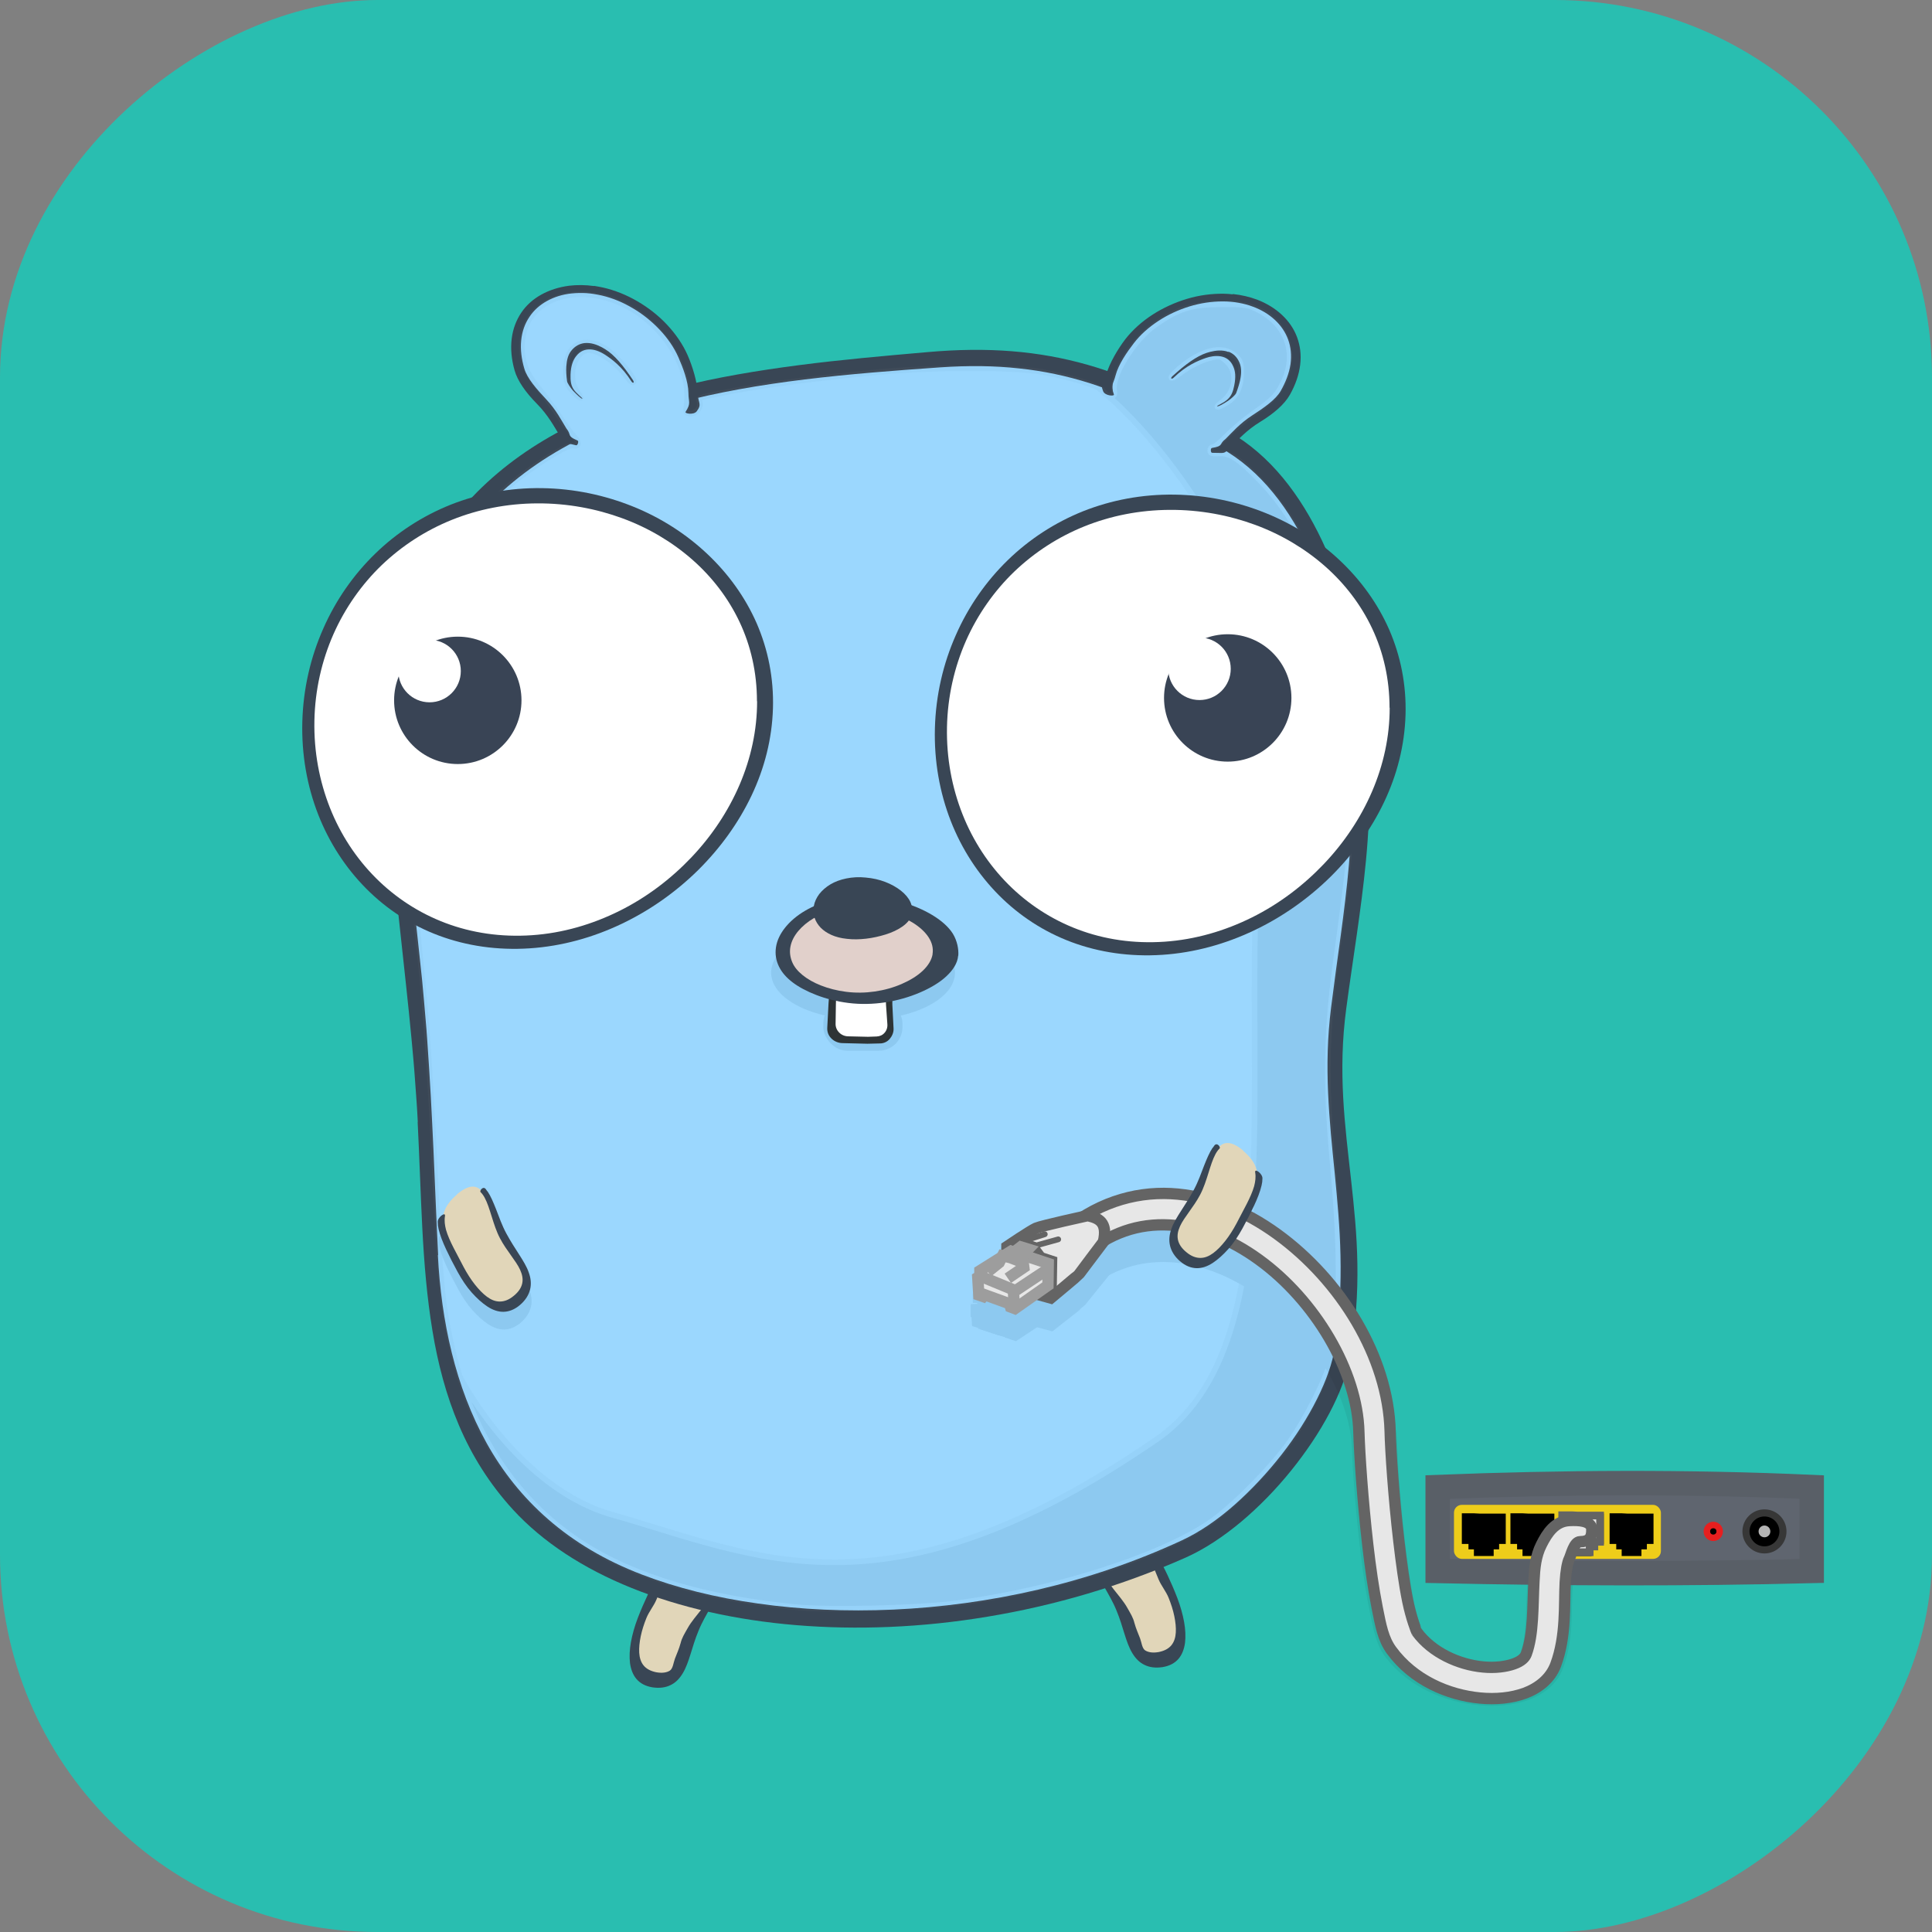 <?xml version="1.0" encoding="UTF-8"?><svg id="a" xmlns="http://www.w3.org/2000/svg" viewBox="0 0 128 128"><rect x="0" y="0" width="128" height="128" fill="#808080" stroke="none"/><defs><style>.cz,.da{fill:#394655;}.db{fill:#fff;}.dc{fill:#29beb0;}.dd{fill:#2e3436;}.de{fill:#e71f1f;}.df{isolation:isolate;}.dg,.dh,.di,.dj,.dk,.dl,.dm{stroke-linecap:round;}.dg,.dk{stroke-miterlimit:3;stroke-width:.37px;}.dg,.dk,.dn,.do{stroke:#9d9d9d;}.dp{stroke-width:.78px;}.dp,.dh,.dq,.di,.dr,.dj,.da,.dn,.ds,.dt,.du{fill-rule:evenodd;}.dp,.dh,.dj,.ds{stroke:#000;}.dv{opacity:.06;}.dw{fill:#b4b4b4;}.dh{stroke-width:.47px;}.dx{fill:#eecd1a;}.dq{fill:#c88825;}.di,.dr,.dk,.dn,.dt{fill:#e7e7e7;}.di,.dr,.dn,.dl,.do,.dm,.dt,.dy{stroke-miterlimit:3.2;}.di,.dr,.dn,.do,.dy{stroke-width:.75px;}.di,.dr,.dm,.dt,.dy{stroke:#646464;}.dj,.ds{stroke-width:.94px;}.dz{fill:#373737;}.ea{fill:#e1d6b9;}.eb{fill:#394455;}.ec{fill:#e1d0cb;}.dl{fill:#5f656f;stroke:#595f67;stroke-width:1.62px;}.do,.dm,.dy{fill:none;}.dm{stroke-width:.38px;}.dt{stroke-width:.51px;}.ed{fill:#96d6ff;}</style></defs><rect class="dc" x="0" y="0" width="128" height="128" rx="25" ry="25" transform="translate(128 0) rotate(90)"/><g id="b"><g id="c"><path id="d" class="ea" d="m46.16,103.89c-.59-.11-1.06-.07-1.42.08s-.63.42-.86.76-.43.75-.62,1.19-.39.91-.58,1.39-.33.93-.43,1.36-.14.83-.12,1.18c.02.35.12.65.31.89.19.24.49.41.92.49.42.08.77.04,1.04-.1.27-.14.47-.39.62-.7.15-.31.25-.69.36-1.11s.23-.88.43-1.35.5-.94.78-1.37.55-.85.69-1.22c.14-.37.16-.69,0-.94-.17-.25-.52-.44-1.11-.54Z"/><path id="e" class="cz" d="m47.62,105.31c-.1.36-.31.75-.54,1.18-.27.48-.58,1-.8,1.55-.23.55-.38,1.07-.53,1.55-.15.48-.3.91-.51,1.26-.21.35-.47.63-.81.79-.34.17-.74.22-1.21.15-.47-.08-.81-.27-1.05-.55s-.37-.64-.43-1.05c-.05-.42-.03-.89.06-1.39s.24-1.04.45-1.59.44-1.07.66-1.54c.22-.47.45-.9.71-1.24.1-.13.21-.25.32-.35.23-.21.89-.04.61.12-.26.15-.35.35-.52.62-.22.33-.37.75-.54,1.16s-.49.79-.66,1.21c-.17.42-.3.83-.38,1.22-.08.39-.12.76-.1,1.09.02.33.11.62.29.84.18.22.45.37.83.45.38.07.68.03.9-.1.22-.14.24-.52.35-.81.11-.29.27-.64.37-1.01.09-.37.25-.61.48-1.02.23-.41.58-.81.9-1.22s.58-.82.72-1.17c.02-.04.03-.09.05-.13.03-.11.06-.21.06-.31,0-.11.45-.15.37.15-.01.05-.02.1-.04.15h0Z"/></g><g id="f"><path id="g" class="ea" d="m74.08,102.54c.59-.11,1.06-.07,1.42.08s.63.42.86.76.43.75.62,1.19.39.91.58,1.39.33.93.43,1.36.14.83.12,1.18c-.02.35-.12.65-.31.89-.19.24-.49.41-.92.49-.42.08-.77.04-1.04-.1-.27-.14-.47-.39-.62-.7-.15-.31-.25-.69-.36-1.11s-.23-.88-.43-1.35-.5-.94-.78-1.37-.55-.85-.69-1.22c-.14-.37-.16-.69,0-.94.17-.25.52-.44,1.11-.54Z"/><path id="h" class="cz" d="m72.63,103.97c.1.36.31.75.54,1.18.27.48.58,1,.8,1.55.23.55.38,1.07.53,1.55.15.48.3.91.51,1.26.21.35.47.63.81.79.34.17.74.22,1.21.15.47-.08.81-.27,1.05-.55s.37-.64.43-1.05c.05-.42.03-.89-.06-1.39s-.24-1.04-.45-1.59-.44-1.07-.66-1.54c-.22-.47-.45-.9-.71-1.24-.1-.13-.21-.25-.32-.35-.23-.21-.89-.04-.61.12.26.15.35.35.52.62.22.33.37.75.54,1.16s.49.79.66,1.21c.17.42.3.83.38,1.22.08.39.12.76.1,1.09-.02.33-.11.62-.29.84-.18.22-.45.37-.83.45-.38.07-.68.03-.9-.1-.22-.14-.24-.52-.35-.81-.11-.29-.27-.64-.37-1.01-.09-.37-.25-.61-.48-1.02-.23-.41-.58-.81-.9-1.22s-.58-.82-.72-1.17c-.02-.04-.03-.09-.05-.13-.03-.11-.06-.21-.06-.31,0-.11-.45-.15-.37.15.01.05.02.1.04.15h0Z"/></g><g id="i" class="df"><path id="j" class="cz" d="m27.67,74.32c.12,2.38.19,4.75.31,7.07.12,2.32.31,4.59.67,6.77.36,2.19.91,4.29,1.76,6.28.85,1.99,2,3.85,3.57,5.57,1.98,2.16,4.67,3.91,7.87,5.2,3.2,1.29,6.9,2.13,10.9,2.46s8.3.17,12.67-.56c4.37-.72,8.83-2.01,13.12-3.91,1.24-.55,2.49-1.38,3.68-2.37,1.19-1,2.32-2.16,3.32-3.4s1.87-2.54,2.54-3.81,1.14-2.5,1.34-3.59c.42-2.29.54-4.36.51-6.3s-.22-3.78-.42-5.58c-.2-1.8-.42-3.58-.52-5.43s-.08-3.78.2-5.88c.22-1.67.47-3.29.7-4.91.23-1.62.45-3.25.61-4.93s.25-3.44.24-5.3-.13-3.85-.41-6.01c-.18-1.45-.47-3.01-.87-4.59s-.94-3.18-1.61-4.71c-.68-1.53-1.5-2.98-2.48-4.26s-2.14-2.4-3.48-3.25c-1.75-1.11-3.4-2.06-5.02-2.85-1.62-.78-3.2-1.4-4.81-1.86-1.62-.46-3.27-.76-5.02-.9-1.75-.14-3.6-.12-5.61.06-2.86.25-5.71.5-8.48.86s-5.47.81-8.04,1.46c-2.57.65-5,1.49-7.24,2.62-2.24,1.13-4.29,2.55-6.07,4.34-1.28,1.28-2.33,2.75-3.18,4.35-.85,1.6-1.5,3.34-1.96,5.16-.47,1.82-.75,3.72-.87,5.65-.12,1.93-.09,3.88.09,5.81.13,1.4.26,2.76.4,4.09.14,1.33.28,2.62.42,3.88.14,1.26.27,2.5.4,3.7.13,1.2.25,2.38.36,3.53.04.48.09.95.13,1.43.04.47.08.94.11,1.4s.07.92.1,1.38c.03.45.06.91.08,1.35h0Z"/><path id="k" class="ed" d="m29.01,83.14c.11,2.19.4,4.38.92,6.48.52,2.1,1.27,4.12,2.31,5.99s2.38,3.57,4.08,5.05,3.75,2.72,6.21,3.66c2.29.88,4.89,1.53,7.7,1.92,2.81.4,5.83.54,8.96.4,3.13-.14,6.36-.57,9.58-1.32s6.44-1.83,9.54-3.27c1.18-.55,2.36-1.36,3.48-2.35s2.18-2.13,3.12-3.33,1.74-2.47,2.35-3.69c.61-1.22,1.03-2.4,1.18-3.43.33-2.17.41-4.17.37-6.06-.04-1.9-.21-3.69-.38-5.46-.18-1.77-.36-3.52-.44-5.33s-.05-3.67.2-5.66c.21-1.67.43-3.24.64-4.78.21-1.55.4-3.08.54-4.67.14-1.59.23-3.24.24-5.03s-.08-3.72-.29-5.87c-.14-1.41-.38-2.93-.74-4.48-.36-1.55-.85-3.12-1.49-4.61s-1.42-2.92-2.37-4.18c-.95-1.26-2.07-2.35-3.38-3.17-1.66-1.04-3.2-1.95-4.7-2.71-1.5-.76-2.97-1.38-4.46-1.86-1.5-.47-3.02-.8-4.65-.97-1.63-.18-3.36-.2-5.26-.07-3.01.21-6.02.44-8.96.8-2.94.36-5.81.85-8.52,1.58-2.71.73-5.25,1.69-7.55,2.99-2.29,1.3-4.34,2.94-6.03,5.02-1.55,1.9-2.59,4.11-3.27,6.5-.67,2.38-.98,4.94-1.07,7.52s.04,5.21.24,7.73.48,4.96.72,7.17c.05.45.09.89.14,1.33.04.44.08.87.12,1.31.04.43.07.86.11,1.28s.07.85.1,1.26c.09,1.28.17,2.54.24,3.77s.12,2.43.18,3.62c.05,1.19.1,2.35.15,3.51.05,1.16.1,2.3.16,3.44h0Z"/></g><g id="l"><path id="m" class="ed" d="m73.79,24.86c-.19.76-.08,1.51.21,2.19.29.68.74,1.28,1.26,1.76.52.48,1.11.84,1.8,1.07.69.22,1.55.43,2.35.31.8-.12,1.37-.56,1.84-1.02.47-.47.97-1.05,1.78-1.58.81-.53,1.6-1.08,1.95-1.67.35-.59.57-1.2.66-1.82.09-.62.02-1.18-.16-1.68-.19-.51-.49-.95-.9-1.33-.41-.38-.91-.69-1.51-.9-.59-.22-1.27-.34-2.02-.34-.75,0-1.51.12-2.25.34-.74.23-1.45.56-2.1.98-.65.42-1.23.94-1.68,1.52-.45.59-1.03,1.42-1.23,2.18h0Z"/><path id="n" class="cz" d="m81.68,19.48c.58.06,1.11.19,1.6.37.65.25,1.2.59,1.65,1.01s.79.91,1,1.47.29,1.17.21,1.84c-.08.67-.32,1.34-.68,1.98s-1.07,1.25-1.97,1.8c-.9.55-1.45,1.17-1.95,1.67-.5.49-.31.38-1.23.38-.11,0-.12-.3-.02-.32.81-.14.43-.24.92-.61.46-.46.94-1.02,1.74-1.54s1.57-1.05,1.9-1.63.56-1.17.65-1.77c.08-.6.02-1.15-.16-1.64-.18-.49-.48-.93-.88-1.3s-.89-.67-1.47-.88c-.29-.11-.6-.19-.93-.25-.33-.06-.68-.09-1.05-.09-.74,0-1.48.11-2.2.33-.72.22-1.42.54-2.06.96s-1.2.91-1.64,1.49c-.44.57-1.01,1.39-1.2,2.12-.16.61-.34.61-.11,1.27.04.12-.58.09-.71-.21-.23-.56.03-.54.2-1.12.23-.78.78-1.7,1.26-2.33.49-.63,1.12-1.19,1.82-1.64s1.47-.8,2.27-1.04,1.62-.35,2.43-.34c.2,0,.4.02.6.04h0Z"/><path id="o" class="da" d="m81.39,23.3c.3.11.57.34.73.73.12.29.14.63.06,1.06-.05.28-.15.6-.28.95-.05.13-.34.38-.53.51-.3.2-.69.42-.73.36-.03-.04.47-.22.73-.49.22-.22.32-.47.4-.87.12-.59.07-.97-.06-1.26-.18-.43-.49-.62-.83-.68s-.71.01-.97.1c-.56.19-1.32.51-2.14,1.3-.15.15-.25.06-.1-.08.86-.79,1.61-1.33,2.27-1.55.31-.1.73-.2,1.14-.14.1.01.2.04.3.08h0Z"/></g><g id="p"><path id="q" class="ed" d="m45.73,26.06c0,.78-.28,1.49-.73,2.08-.44.59-1.03,1.06-1.64,1.4-.62.34-1.28.55-2,.61-.72.05-1.61.05-2.36-.26-.75-.3-1.2-.87-1.54-1.43-.34-.57-.69-1.25-1.35-1.96-.66-.71-1.3-1.43-1.49-2.09-.19-.66-.27-1.3-.21-1.92.06-.62.26-1.15.56-1.6.3-.45.71-.81,1.19-1.08.49-.27,1.05-.45,1.68-.52.63-.07,1.31-.03,2.04.15.73.18,1.44.47,2.1.87.66.39,1.28.89,1.81,1.45.53.57.97,1.2,1.27,1.88.3.68.66,1.63.67,2.41h0Z"/><path id="r" class="cz" d="m39.35,18.95c-.58-.08-1.13-.08-1.64-.02-.69.09-1.31.29-1.85.59s-.99.7-1.32,1.19-.56,1.07-.64,1.74c-.08.67-.01,1.37.19,2.08s.74,1.47,1.48,2.22c.74.75,1.13,1.49,1.5,2.09.37.6.21.44,1.1.66.1.03.19-.27.1-.31-.76-.33-.36-.33-.75-.81-.34-.55-.67-1.22-1.32-1.91s-1.27-1.4-1.46-2.04-.27-1.27-.21-1.88c.06-.6.25-1.12.55-1.56.29-.44.69-.79,1.16-1.05s1.03-.44,1.64-.5c.31-.03.63-.04.96-.02.33.02.68.08,1.04.16.72.17,1.41.46,2.06.85.65.38,1.25.87,1.77,1.42s.95,1.17,1.24,1.83c.29.66.65,1.59.66,2.35,0,.62.19.67-.19,1.26-.07.11.54.22.74-.04.36-.48.1-.54.07-1.14-.03-.81-.35-1.83-.67-2.57-.32-.73-.8-1.42-1.37-2.03s-1.24-1.13-1.96-1.55-1.49-.73-2.28-.91c-.2-.04-.39-.08-.59-.11h0Z"/><path id="s" class="da" d="m38.72,22.73c-.31.04-.63.19-.89.53-.19.25-.28.58-.31,1.01-.02.29,0,.62.05.99.02.13.24.45.39.62.25.26.57.57.62.53.04-.03-.4-.33-.6-.65-.16-.27-.19-.54-.18-.94.02-.6.17-.96.36-1.21.28-.37.62-.48.97-.46s.68.18.92.33c.5.32,1.16.81,1.77,1.77.11.18.23.12.12-.06-.65-.98-1.24-1.68-1.84-2.05-.27-.17-.66-.37-1.07-.41-.1-.01-.21-.01-.31,0h0Z"/></g></g><g id="t" class="dv"><path id="u" class="dk" d="m53.33,106.53c-6.24-.56-11.22-2-14.72-4.26-5.12-3.3-8.13-8.47-9.19-15.75-.17-1.18-.38-4.03-.52-7.04-.34-7.41-.62-11.8-1.04-15.84-.2-1.98-.47-4.55-.59-5.72-.32-3.11-.43-9.08-.22-11.38.62-6.68,2.76-11.15,7.02-14.64,1.37-1.12,3.56-2.48,3.88-2.39.4.11.47-.18.12-.54-.17-.18-.64-.82-1.05-1.42-.4-.61-1.06-1.49-1.45-1.97-.82-.99-1.12-1.97-.95-3.17.41-2.95,4.28-3.88,7.49-1.79,2.17,1.41,3.61,3.95,3.4,5.99-.08.75-.07.78.27.78.38,0,.7-.44.57-.78-.1-.27-.02-.3,2.36-.74,2.2-.41,5.61-.85,9.39-1.21,3.65-.35,9.21-.35,11-.01,2.1.4,3.74.92,3.98,1.27.12.17.33.31.48.31.21,0,.27-.12.27-.56,0-1.22,1.37-3.29,2.81-4.25,1.32-.88,2.36-1.23,3.93-1.32,2.21-.12,3.78.58,4.5,2.04.44.89.49,1.7.15,2.72-.33,1-.77,1.51-2.07,2.43-.63.44-1.47,1.14-1.87,1.56s-.81.75-.92.75-.19.1-.19.23c0,.18.13.22.57.19.72-.05,1.36.37,2.76,1.82,4.85,5.03,6.92,14.68,5.68,26.5-.12,1.17-.42,3.55-.67,5.28-.66,4.64-.72,8.12-.21,13.59.55,5.93.5,10.3-.14,12.89-.3,1.22-1.62,3.85-2.73,5.43-1.18,1.67-3.97,4.49-5.38,5.41-3.36,2.22-10.19,4.37-16.6,5.24-2.04.28-8.4.48-10.12.33h0Zm27.98-79.88c.62-.38.92-1.04.92-2.01,0-.63-.06-.78-.45-1.1-.82-.69-1.95-.43-3.48.78-.83.66-.96,1.04-.14.42.68-.52,1.58-.95,2.21-1.07.47-.09.59-.05.98.34.7.7.52,1.97-.38,2.64-.55.41-.31.41.35,0Zm-43.08-.7c-.62-.87-.28-2.46.58-2.73.6-.19,1.97.69,2.74,1.76.17.24.36.39.42.33.18-.18-1.14-1.75-1.83-2.19-1.32-.84-2.48-.39-2.61,1.02-.09.97.01,1.37.49,1.85.51.51.59.49.21-.04h0Z"/><path id="v" class="dg" d="m80.91,20.16c-1.95,0-2.78.26-4.3,1.3-1.5,1.02-3.04,3.51-2.78,4.49.1.4-.46.39-.74-.01-.05-.07-.14-.15-.27-.22,5.81,4.77,12.79,16.13,11.36,23.8-3.1,16.64,2.68,38.79-7.55,45.84-17.97,12.37-26.54,7.69-36.09,4.99-4.51-1.27-8.18-5.66-10.09-9.15,1.48,4.77,4.27,8.58,8.14,11.07,3.45,2.22,8.24,3.64,14.16,4.21,2.25.22,8.26.07,10.71-.27,6.47-.88,13.29-3.05,16.65-5.3,1.49-1,4.12-3.65,5.33-5.36,1.11-1.58,2.44-4.21,2.73-5.43.64-2.59.68-6.96.14-12.89-.52-5.66-.46-8.88.28-14.17.29-2.06.61-4.57.71-5.57.24-2.37.24-8.36,0-10.71-.68-6.58-2.65-11.67-5.79-14.92-1.4-1.46-2.04-1.88-2.76-1.82-.44.03-.57-.01-.57-.19,0-.13.08-.23.19-.23s.52-.34.92-.75,1.16-1.05,1.68-1.42c1.37-.96,1.6-1.2,2.01-2,1.01-1.98.33-3.95-1.69-4.96-.6-.3-.89-.34-2.37-.33h0Zm-.26,3.03c.44-.02.82.09,1.13.35.39.33.45.48.45,1.1,0,.97-.3,1.63-.92,2.01-.66.41-.9.4-.35,0,.9-.67,1.08-1.94.38-2.64-.39-.39-.51-.43-.98-.34-.63.12-1.53.55-2.21,1.07-.72.55-.73.29-.01-.32.9-.77,1.78-1.19,2.51-1.23h0Z"/><g id="w" class="df"><path id="x" class="dj" d="m77.59,81.21c-2.5-.12-5.08.63-7.32,2.48-1.06.86.33,2.34,1.37,1.46,1.87-1.54,3.83-2.09,5.84-2s4.06.88,5.92,2.14c3.72,2.52,6.53,6.93,6.64,10.71.04,1.35.25,4.23.59,7.01.17,1.39.38,2.75.62,3.88s.4,1.96.95,2.66c1.45,1.86,3.76,2.78,5.87,2.96,1.05.09,2.07,0,2.96-.3.89-.31,1.7-.89,2.05-1.77.71-1.79.55-3.73.63-5.11.04-.69.15-1.23.27-1.46.12-.23.31-1.05.71-1.06.58,0,.8-.23.78-.77-.02-.54-.88-.57-1.46-.54-.98.03-1.5.79-1.88,1.5-.38.71-.45,1.46-.49,2.24-.09,1.56-.02,3.31-.51,4.54-.09.22-.32.45-.83.62s-1.25.26-2.04.19c-1.6-.14-3.38-.89-4.38-2.17-.02-.02-.37-.86-.6-1.9s-.42-2.36-.59-3.72c-.34-2.71-.55-5.61-.58-6.83-.13-4.6-3.27-9.37-7.49-12.23-2.11-1.43-4.53-2.39-7.03-2.51Z"/><path id="y" class="ds" d="m72.06,82.57s-3.06.63-3.42.78-1.93,1.14-1.93,1.14l-.03,2.43,2.94.77s1.84-1.43,1.87-1.48,1.61-2,1.61-2c.31-1.23-.32-1.48-1.04-1.63Z"/><path id="z" class="ds" d="m66.76,84.54l.38.07.45-.36.83.26.52.66.73.23-.04,2.26"/><path id="aa" class="dh" d="m68.42,84.48l1.69-.44"/><path id="ab" class="dh" d="m67.58,84.21l1.63-.49"/><g id="ac" class="df"><path id="ad" class="dp" d="m65.5,87.64l-.14-.04-.06.16.14.04.06-.16Z"/><path id="ae" class="dp" d="m65.68,87.7l-.14-.04-.06.16.14.04.06-.16Z"/><path id="af" class="dp" d="m65.85,87.76l-.14-.04-.06.16.14.04.06-.16Z"/><path id="ag" class="dp" d="m66.03,87.81l-.14-.04-.06.16.14.04.06-.16Z"/><path id="ah" class="dp" d="m66.21,87.87l-.14-.04-.06.16.14.04.06-.16Z"/><path id="ai" class="dp" d="m66.4,87.94l-.14-.04-.06.16.14.04.06-.16Z"/><path id="aj" class="dp" d="m66.57,87.99l-.14-.04-.06.16.14.04.06-.16Z"/><path id="ak" class="dp" d="m66.75,88.05l-.14-.04-.06.16.14.04.06-.16Z"/></g><path id="al" class="ds" d="m64.78,86.4l.07,1.1.29.09.1-.11,1.65.57.06.19.29.1,2.19-1.45.02-1.35-2.46-.77-2.07,1.22v.33s-.14.09-.14.09Z"/><path id="am" class="ds" d="m64.91,86.3l2.37.92,2.15-1.34"/><path id="an" class="ds" d="m67.25,87.18l-.11.21.06.94"/><path id="ao" class="ds" d="m65.44,86.06l.76-.57.22-.42.34.07.87-.63.49.14-.72.7.39.14.04.3-1.06.67"/></g><g id="ap" class="df"><path id="aq" d="m30.33,80.31c-.46.39-.73.77-.85,1.14s-.08.75.03,1.15.3.81.52,1.24.45.88.7,1.33.5.85.77,1.2.55.64.83.84c.28.21.58.33.88.33.31,0,.63-.12.97-.39.34-.27.52-.56.58-.86.06-.3,0-.61-.14-.92-.14-.31-.37-.63-.62-.99s-.53-.74-.77-1.2-.4-.98-.56-1.48-.3-.97-.49-1.31c-.19-.34-.42-.57-.73-.6-.3-.03-.67.12-1.13.51Z"/><path id="ar" d="m32.35,80.1c.21.31.38.72.56,1.17.2.52.4,1.09.68,1.61.28.52.58.98.85,1.4.27.42.51.81.64,1.19.14.38.18.76.09,1.13-.09.36-.3.71-.66,1.02-.36.31-.73.45-1.09.46s-.73-.12-1.08-.35c-.35-.23-.7-.55-1.04-.93s-.65-.85-.93-1.36-.54-1.02-.76-1.49c-.22-.47-.4-.92-.5-1.34-.04-.16-.06-.32-.06-.48-.01-.32.54-.71.48-.39-.05.3-.01.6.07.91.11.38.29.78.5,1.19s.44.85.67,1.28.48.82.74,1.15c.26.33.53.61.8.81s.55.32.85.32c.3,0,.61-.11.93-.38.32-.26.5-.54.56-.83s0-.58-.14-.89-.36-.61-.6-.95-.51-.71-.74-1.15-.39-.94-.54-1.42-.29-.93-.47-1.26c-.02-.04-.05-.08-.07-.12-.06-.1-.13-.18-.2-.25-.09-.08.17-.44.35-.19.03.04.06.08.09.13Z"/></g><ellipse id="as" cx="57.18" cy="64.44" rx="6.09" ry="3.12"/><rect id="at" x="54.55" y="66.24" width="5.24" height="3.37" rx="1.56" ry="1.56"/></g><g id="au"><g id="av"><path id="aw" class="cz" d="m93.12,47.36c-.06,2.02-.56,3.97-1.42,5.78s-2.07,3.48-3.53,4.93c-1.47,1.45-3.19,2.67-5.08,3.57-1.89.9-3.95,1.48-6.09,1.62-2.14.14-4.17-.16-6-.84s-3.47-1.75-4.83-3.12c-1.36-1.37-2.45-3.04-3.18-4.91s-1.11-3.96-1.05-6.15.55-4.28,1.39-6.17c.83-1.89,2.01-3.57,3.44-4.96,1.43-1.39,3.12-2.49,4.99-3.24,1.87-.74,3.91-1.13,6.05-1.1,2.14.03,4.18.47,6.04,1.22s3.52,1.82,4.92,3.14c1.39,1.31,2.51,2.86,3.27,4.59.75,1.73,1.14,3.63,1.08,5.65h0Z"/><path id="ax" class="db" d="m92.07,46.9c0,1.9-.41,3.77-1.16,5.52s-1.84,3.39-3.2,4.82-2.97,2.65-4.76,3.54c-1.79.89-3.75,1.47-5.8,1.61-2.05.14-3.98-.15-5.73-.81-1.75-.66-3.31-1.68-4.61-2.98s-2.34-2.88-3.04-4.65c-.7-1.77-1.07-3.72-1.03-5.77.04-2.04.49-3.98,1.26-5.73.77-1.74,1.87-3.3,3.2-4.58,1.34-1.28,2.91-2.3,4.65-3,1.74-.7,3.65-1.08,5.65-1.09,2-.01,3.91.35,5.65.99s3.31,1.58,4.63,2.74,2.39,2.56,3.13,4.13,1.15,3.34,1.15,5.24h0Z"/><circle id="ay" class="eb" cx="81.34" cy="46.24" r="4.22"/><circle id="az" class="db" cx="79.47" cy="44.31" r="2.07"/></g><g id="ba"><path id="bb" class="cz" d="m51.21,46.93c-.06,2.02-.56,3.97-1.42,5.78s-2.07,3.48-3.53,4.93c-1.47,1.45-3.19,2.67-5.08,3.57-1.89.9-3.95,1.48-6.09,1.62-2.14.14-4.17-.16-6-.84s-3.47-1.75-4.83-3.12c-1.36-1.37-2.45-3.04-3.18-4.91s-1.11-3.96-1.05-6.15.55-4.28,1.39-6.17c.83-1.89,2.01-3.57,3.44-4.96,1.43-1.39,3.12-2.49,4.99-3.24,1.87-.74,3.91-1.13,6.05-1.1,2.14.03,4.18.47,6.04,1.22s3.52,1.82,4.92,3.14c1.39,1.31,2.51,2.86,3.27,4.59.75,1.73,1.14,3.63,1.08,5.65h0Z"/><path id="bc" class="db" d="m50.16,46.47c0,1.9-.41,3.77-1.16,5.52s-1.84,3.39-3.2,4.82-2.97,2.65-4.76,3.54c-1.79.89-3.75,1.47-5.8,1.61-2.05.14-3.98-.15-5.73-.81-1.75-.66-3.31-1.68-4.61-2.98s-2.34-2.88-3.04-4.65c-.7-1.77-1.07-3.72-1.03-5.77.04-2.04.49-3.98,1.26-5.73.77-1.74,1.87-3.3,3.2-4.58,1.34-1.28,2.91-2.3,4.65-3,1.74-.7,3.65-1.08,5.65-1.09,2-.01,3.91.35,5.65.99s3.31,1.58,4.63,2.74,2.39,2.56,3.13,4.13,1.15,3.34,1.15,5.24h0Z"/><circle id="bd" class="eb" cx="30.33" cy="46.4" r="4.22"/><circle id="be" class="db" cx="28.46" cy="44.46" r="2.07"/></g></g><g id="bf"><g id="bg"><path id="bh" class="dd" d="m56.08,63.97l1.41.02.82-.02c.26,0,.48.12.62.3s.19.44.19.71v1.57s.08,1.57.08,1.57c.02.28-.1.53-.26.72-.16.18-.39.29-.64.29l-.83.02-1.63-.04c-.31,0-.59-.13-.77-.32-.19-.19-.28-.44-.26-.72l.08-1.56.11-1.56c.02-.28.18-.53.38-.7.2-.18.45-.28.71-.28h0Z"/><path id="bi" class="db" d="m56.27,64.45l1.15.02.55-.02c.21,0,.39.1.51.25s.18.36.18.58l.04,1.28.09,1.29c.02.23-.06.44-.19.58-.13.15-.31.23-.52.24l-.57.02-1.3-.03c-.25,0-.47-.1-.62-.26-.15-.15-.24-.36-.23-.59l.02-1.28.04-1.28c0-.23.13-.43.28-.58.16-.15.36-.23.56-.23h0Z"/><path id="bj" class="cz" d="m63.48,63.32c-.04.5-.35.96-.79,1.37s-1.05.77-1.75,1.07c-.7.3-1.5.53-2.3.65-.8.12-1.62.14-2.42.04-.8-.1-1.52-.29-2.14-.53-.62-.24-1.15-.52-1.56-.83-.41-.31-.72-.66-.91-1.05-.19-.39-.27-.81-.2-1.28s.29-.91.62-1.32c.33-.41.78-.79,1.31-1.1.53-.31,1.13-.56,1.8-.73s1.4-.24,2.2-.22c.8.03,1.6.15,2.35.36.76.21,1.47.51,2.07.87.6.36,1.08.78,1.37,1.24.29.48.39,1.02.36,1.45h0Z"/><path id="bk" class="ec" d="m61.79,63.21c-.07.4-.3.77-.66,1.11s-.84.63-1.39.87c-.55.24-1.16.41-1.79.5-.62.09-1.26.1-1.89.02s-1.19-.23-1.67-.42c-.49-.19-.9-.43-1.22-.69s-.56-.55-.69-.87-.18-.66-.11-1.02c.07-.36.25-.71.52-1.03.27-.32.62-.61,1.03-.85.41-.24.89-.43,1.41-.55s1.1-.18,1.72-.15c.62.03,1.23.13,1.81.3.58.17,1.12.4,1.58.68.46.28.83.61,1.07.97s.34.75.27,1.15h0Z"/><path id="bl" class="cz" d="m60.4,60.64c-.1.29-.32.54-.62.75-.3.21-.68.39-1.1.52s-.86.23-1.3.28c-.44.05-.86.06-1.27.01-.4-.04-.74-.13-1.03-.26-.29-.13-.52-.29-.71-.48-.18-.19-.32-.41-.4-.65-.08-.24-.1-.51-.05-.79.05-.28.18-.55.36-.79.19-.24.44-.46.74-.64s.66-.31,1.05-.39c.4-.08.83-.11,1.29-.06.46.04.9.14,1.29.29s.75.35,1.04.58.51.49.63.76c.12.28.15.57.05.85h0Z"/></g></g><g id="bm"><path id="bn" class="dl" d="m95.25,98.52c8.26-.32,16.52-.37,24.78,0v5.56c-8.26.21-16.52.18-24.78,0v-5.56Z"/><rect id="bo" class="dx" x="96.33" y="99.7" width="13.71" height="3.58" rx=".52" ry=".52"/><path id="bp" class="du" d="m96.85,100.26v2.03h.44v.36h.36v.44h1.31v-.44h.36v-.36h.44v-2.01h-1.73s-.38-.02-.38-.02h0s-.36,0-.36,0h0s-.44,0-.44,0Z"/><path id="bq" class="du" d="m100.07,100.26v2.03h.44v.36h.36v.44h1.31v-.44h.36v-.36h.44v-2.01h-1.73s-.38-.02-.38-.02h0s-.36,0-.36,0h0s-.44,0-.44,0Z"/><path id="br" class="du" d="m103.34,100.26v2.03h.44v.36h.36v.44h1.31v-.44h.36v-.36h.44v-2.01h-1.73s-.38-.02-.38-.02h0s-.36,0-.36,0h0s-.44,0-.44,0Z"/><path id="bs" class="du" d="m106.64,100.26v2.03h.44v.36h.36v.44h1.31v-.44h.36v-.36h.44v-2.01h-1.73s-.38-.02-.38-.02h0s-.36,0-.36,0h0s-.44,0-.44,0Z"/><circle id="bt" class="de" cx="113.51" cy="101.46" r=".64"/><circle id="bu" cx="113.51" cy="101.46" r=".21"/><circle id="bv" class="dz" cx="116.9" cy="101.46" r="1.46"/><circle id="bw" cx="116.9" cy="101.46" r=".99"/><circle id="bx" class="dw" cx="116.9" cy="101.46" r=".39"/><path id="by" class="dt" d="m103.5,100.4v1.75h.38v.31h.31v.38h1.13v-.38h.31v-.31h.38v-1.74h-1.49s-.33-.02-.33-.02h0s-.31,0-.31,0h0s-.38,0-.38,0Z"/></g><g id="bz"><path id="ca" class="di" d="m77.59,79.08c-2.5-.13-5.08.67-7.32,2.65-1.06.91.33,2.5,1.37,1.56,1.87-1.65,3.83-2.24,5.84-2.13s4.06.94,5.92,2.29c3.72,2.69,6.53,7.39,6.63,11.43.04,1.44.25,4.52.59,7.48.17,1.48.38,2.93.62,4.14s.4,2.09.95,2.84c1.45,1.98,3.76,2.96,5.87,3.16,1.05.1,2.07,0,2.96-.32.89-.33,1.7-.95,2.05-1.89.71-1.91.55-3.98.63-5.46.04-.74.15-1.32.27-1.56.12-.24.31-1.12.71-1.13.58,0,.8-.24.78-.82-.02-.58-.88-.61-1.46-.58-.98.03-1.5.84-1.88,1.6-.38.75-.45,1.55-.49,2.39-.09,1.67-.02,3.53-.51,4.85-.09.24-.32.48-.83.66s-1.25.28-2.04.2c-1.6-.15-3.38-.95-4.38-2.32-.02-.02-.37-.91-.6-2.03s-.42-2.52-.59-3.97c-.34-2.9-.55-5.99-.58-7.3-.13-4.92-3.27-10-7.49-13.06-2.11-1.53-4.53-2.55-7.03-2.68Z"/><path id="cb" class="dr" d="m72.06,80.54s-3.06.67-3.42.83-1.93,1.22-1.93,1.22l-.03,2.59,2.94.82s1.84-1.53,1.87-1.58,1.61-2.14,1.61-2.14c.31-1.32-.32-1.58-1.04-1.74Z"/><path id="cc" class="dy" d="m66.76,82.64l.38.08.45-.38.83.28.52.7.73.24-.04,2.41"/><path id="cd" class="dm" d="m68.42,82.58l1.69-.47"/><path id="ce" class="dm" d="m67.59,82.29l1.63-.52"/><g id="cf" class="df"><path id="cg" class="dq" d="m65.5,85.95l-.14-.05-.06.17.14.05.06-.17Z"/><path id="ch" class="dq" d="m65.68,86.01l-.14-.05-.06.17.14.05.06-.17Z"/><path id="ci" class="dq" d="m65.86,86.08l-.14-.05-.06.17.14.05.06-.17Z"/><path id="cj" class="dq" d="m66.04,86.14l-.14-.05-.06.17.14.05.06-.17Z"/><path id="ck" class="dq" d="m66.22,86.2l-.14-.05-.06.17.14.05.06-.17Z"/><path id="cl" class="dq" d="m66.4,86.27l-.14-.05-.06.17.14.05.06-.17Z"/><path id="cm" class="dq" d="m66.57,86.33l-.14-.05-.06.17.14.05.06-.17Z"/><path id="cn" class="dq" d="m66.75,86.39l-.14-.05-.06.17.14.05.06-.17Z"/></g><path id="co" class="dn" d="m64.78,84.63l.07,1.17.29.1.1-.12,1.65.6.06.21.29.11,2.19-1.54.02-1.45-2.46-.82-2.07,1.3v.35s-.14.09-.14.09Z"/><path id="cp" class="do" d="m64.91,84.53l2.37.98,2.15-1.43"/><path id="cq" class="do" d="m67.26,85.46l-.11.23.06,1.01"/><path id="cr" class="dn" d="m65.44,84.26l.76-.61.22-.45.34.08.87-.67.49.15-.72.74.39.15.04.32-1.06.72"/></g><g id="cs"><g id="ct"><path id="cu" class="ea" d="m82.37,76.25c.46.39.73.77.85,1.14s.08.75-.03,1.15-.3.81-.52,1.24-.45.88-.7,1.33-.5.85-.77,1.2-.55.64-.83.84c-.28.21-.58.33-.88.33-.31,0-.63-.12-.97-.39-.34-.27-.52-.56-.58-.86-.06-.3,0-.61.14-.92.14-.31.37-.63.62-.99s.53-.74.77-1.2.4-.98.56-1.48.3-.97.49-1.31c.19-.34.42-.57.73-.6.3-.03.67.12,1.13.51Z"/><path id="cv" class="cz" d="m80.34,76.04c-.21.31-.38.72-.56,1.17-.2.52-.4,1.09-.68,1.61-.28.52-.58.98-.85,1.4-.27.42-.51.81-.64,1.19-.14.38-.18.76-.09,1.13.09.36.3.71.66,1.02.36.31.73.45,1.09.46s.73-.12,1.08-.35c.35-.23.7-.55,1.04-.93s.65-.85.93-1.36.54-1.02.76-1.49c.22-.47.4-.92.5-1.34.04-.16.06-.32.06-.48.01-.32-.54-.71-.48-.39.05.3.01.6-.07.91-.11.38-.29.78-.5,1.19s-.44.85-.67,1.28-.48.82-.74,1.15c-.26.33-.53.61-.8.81s-.55.32-.85.32c-.3,0-.61-.11-.93-.38-.32-.26-.5-.54-.56-.83s0-.58.14-.89.36-.61.6-.95.51-.71.74-1.15.39-.94.54-1.42.29-.93.47-1.26c.02-.04.05-.08.07-.12.06-.1.13-.18.2-.25.09-.08-.17-.44-.35-.19-.03.04-.06.08-.09.13Z"/></g><g id="cw"><path id="cx" class="ea" d="m30.28,79.14c-.46.39-.73.77-.85,1.14s-.08.75.03,1.15.3.81.52,1.24.45.88.7,1.33.5.85.77,1.2.55.64.83.84c.28.21.58.33.88.33.31,0,.63-.12.97-.39.34-.27.52-.56.58-.86.06-.3,0-.61-.14-.92-.14-.31-.37-.63-.62-.99s-.53-.74-.77-1.2-.4-.98-.56-1.48-.3-.97-.49-1.31c-.19-.34-.42-.57-.73-.6-.3-.03-.67.12-1.13.51Z"/><path id="cy" class="cz" d="m32.3,78.93c.21.31.38.72.56,1.17.2.52.4,1.09.68,1.61.28.52.58.98.85,1.4.27.42.51.81.64,1.19.14.38.18.76.09,1.13-.09.36-.3.71-.66,1.02-.36.31-.73.45-1.09.46s-.73-.12-1.08-.35c-.35-.23-.7-.55-1.04-.93s-.65-.85-.93-1.36-.54-1.02-.76-1.49c-.22-.47-.4-.92-.5-1.34-.04-.16-.06-.32-.06-.48-.01-.32.54-.71.48-.39-.05.3-.01.6.07.91.11.38.29.78.5,1.19s.44.85.67,1.28.48.82.74,1.15c.26.33.53.61.8.81s.55.32.85.32c.3,0,.61-.11.93-.38.32-.26.5-.54.56-.83s0-.58-.14-.89-.36-.61-.6-.95-.51-.71-.74-1.15-.39-.94-.54-1.42-.29-.93-.47-1.26c-.02-.04-.05-.08-.07-.12-.06-.1-.13-.18-.2-.25-.09-.08.17-.44.35-.19.03.04.06.08.09.13Z"/></g></g></svg>